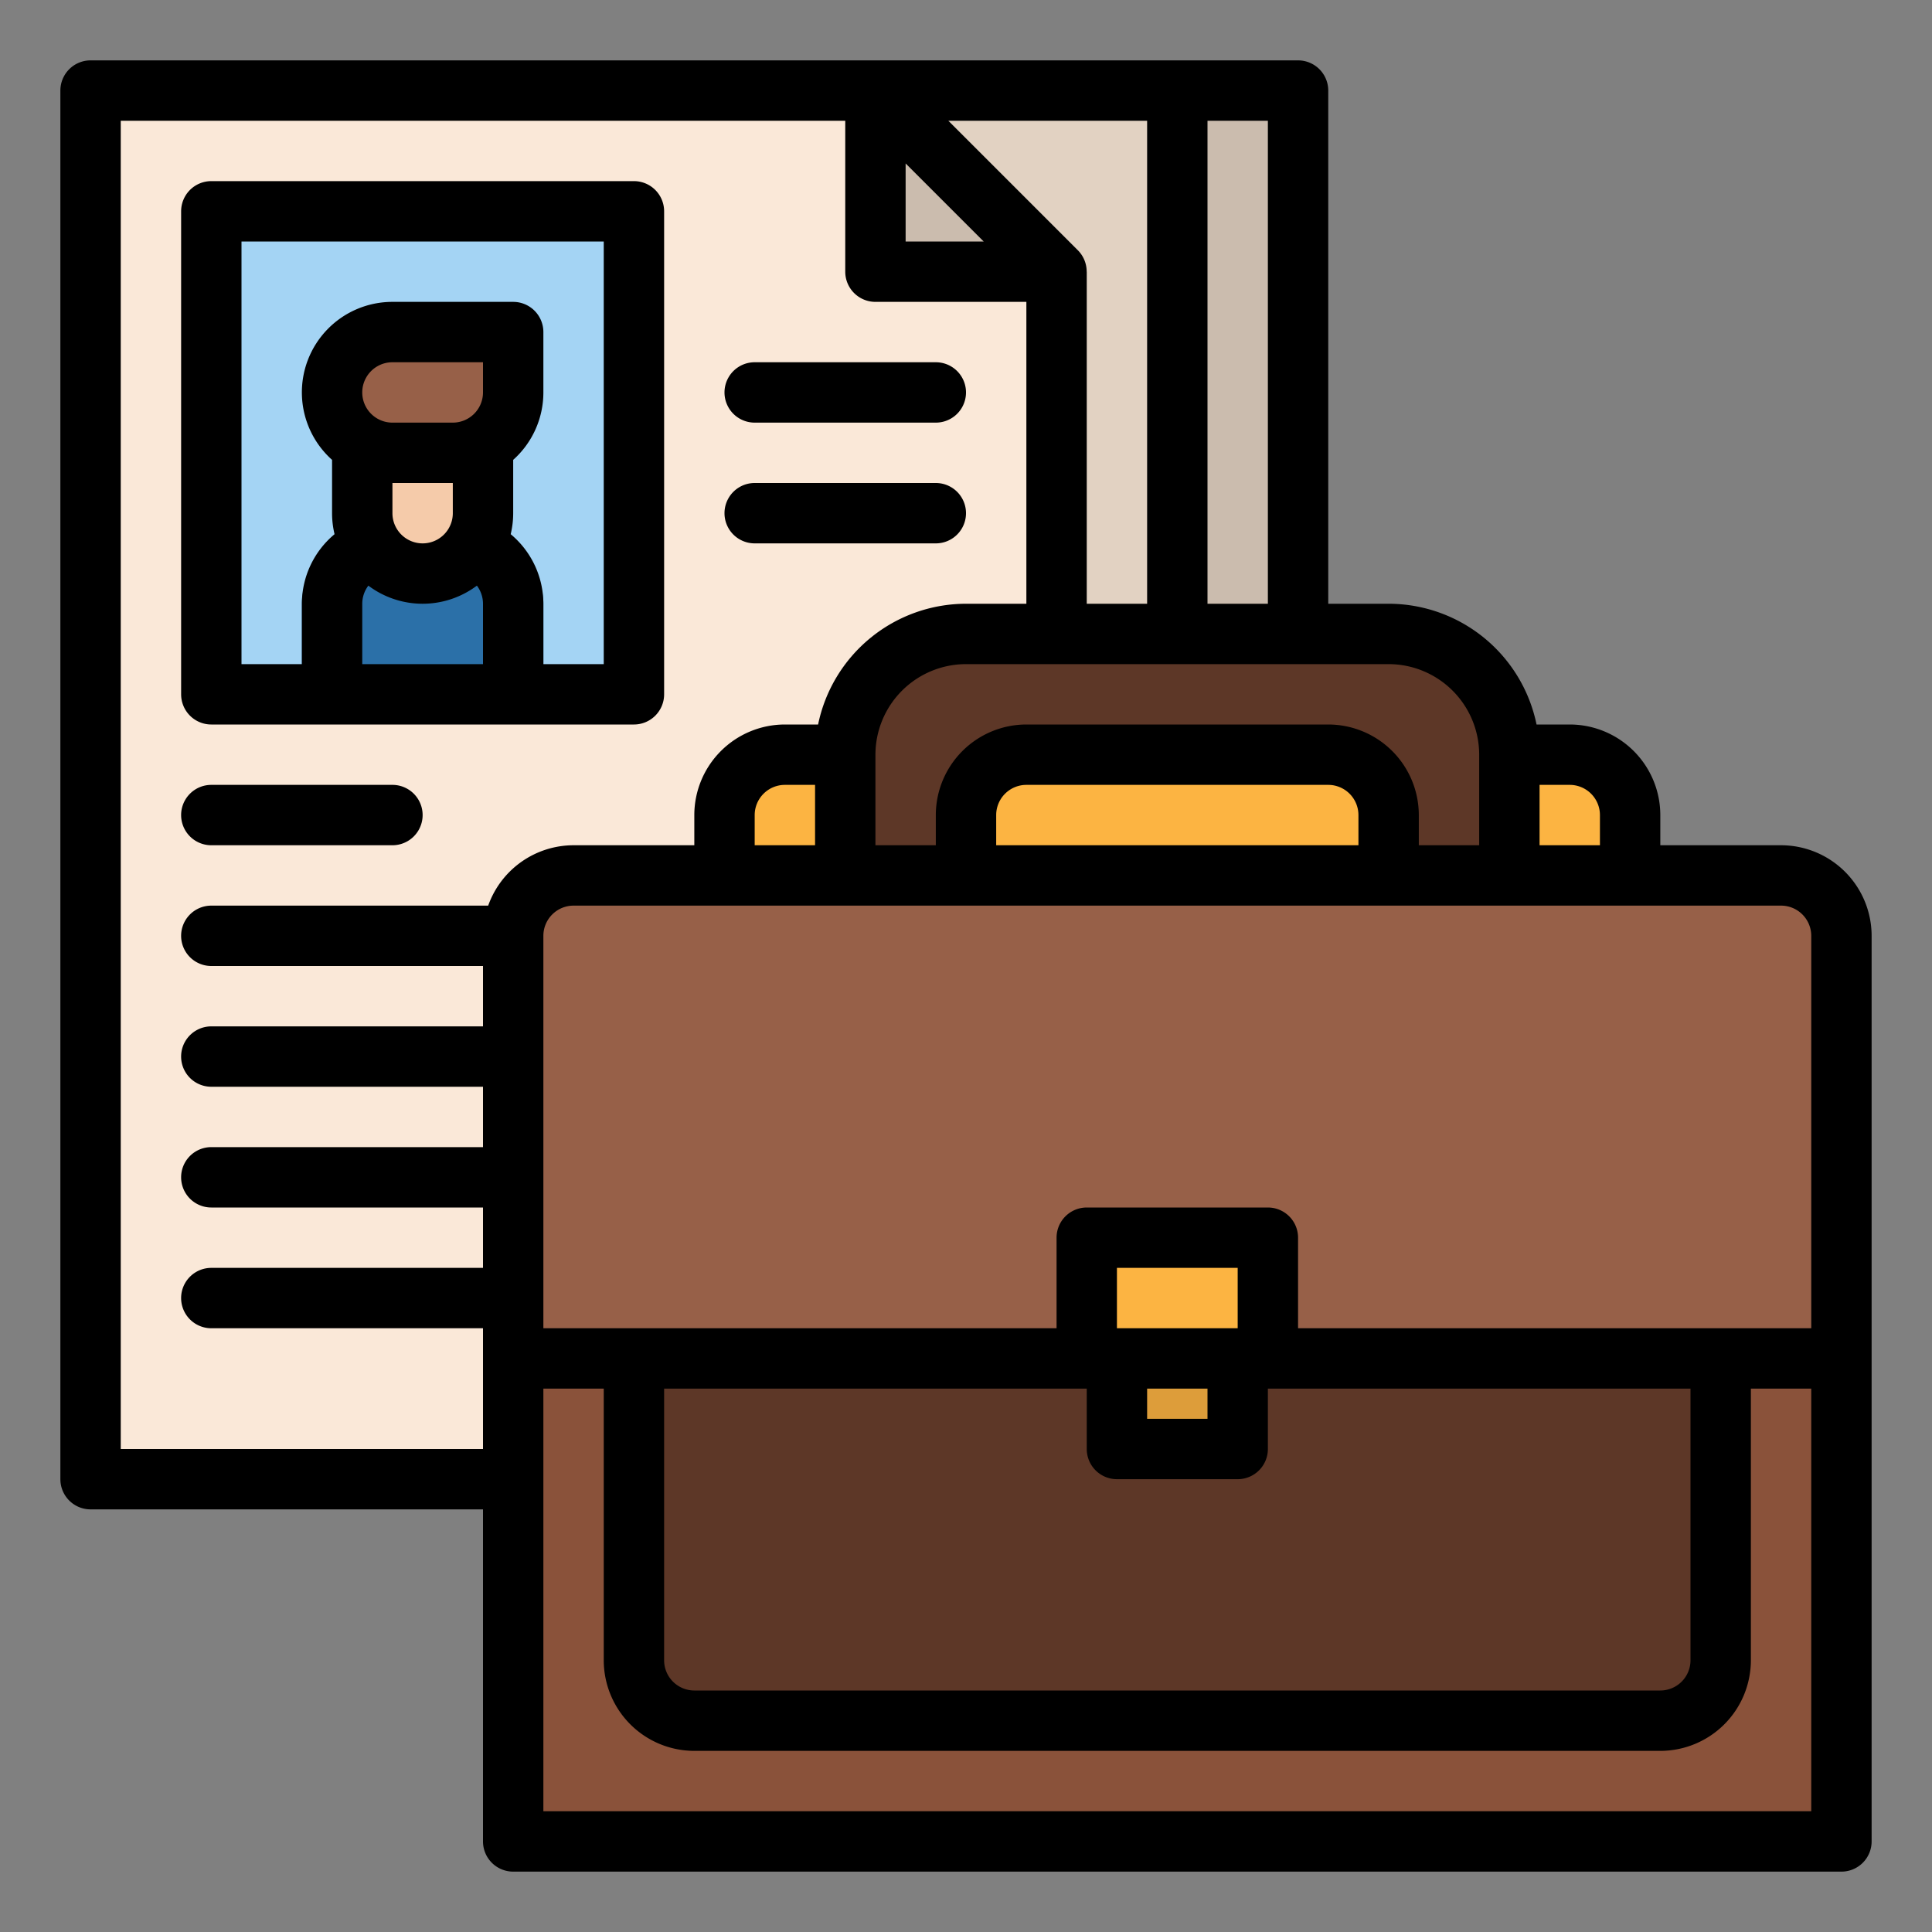 <svg id="Filled" height="512" viewBox="0 0 512 512" width="512" xmlns="http://www.w3.org/2000/svg"><rect x="0" y="0" width="512" height="512" fill="#808080" stroke="none"/><path d="m88 24h256v368h-256z" fill="#cbbcae"/><path d="m56 24h256v368h-256z" fill="#e2d2c2"/><path d="m232 24h-208v368h256v-320z" fill="#fae8d8"/><path d="m232 24v48h48z" fill="#cbbcae"/><path d="m248 200h128v32h-128z" fill="#fcb442"/><path d="m56 56h112v128h-112z" fill="#a4d4f4"/><path d="m96 144h32a16 16 0 0 1 16 16v24a0 0 0 0 1 0 0h-64a0 0 0 0 1 0 0v-24a16 16 0 0 1 16-16z" fill="#2b70a8"/><path d="m208 200h24a0 0 0 0 1 0 0v40a0 0 0 0 1 0 0h-40a0 0 0 0 1 0 0v-24a16 16 0 0 1 16-16z" fill="#fcb442"/><path d="m392 200h24a16 16 0 0 1 16 16v24a0 0 0 0 1 0 0h-40a0 0 0 0 1 0 0v-40a0 0 0 0 1 0 0z" fill="#fcb442"/><path d="m152 232h320a16 16 0 0 1 16 16v240a0 0 0 0 1 0 0h-352a0 0 0 0 1 0 0v-240a16 16 0 0 1 16-16z" fill="#8a523a"/><path d="m168 336h288a0 0 0 0 1 0 0v104a16 16 0 0 1 -16 16h-256a16 16 0 0 1 -16-16v-104a0 0 0 0 1 0 0z" fill="#5d3727"/><path d="m296 360h32v24h-32z" fill="#dd9d3a"/><path d="m400 200v48h-32v-32a16 16 0 0 0 -16-16h-80a16 16 0 0 0 -16 16v32h-32v-48a32 32 0 0 1 32-32h112a32 32 0 0 1 32 32z" fill="#5d3727"/><path d="m152 232h320a16 16 0 0 1 16 16v112a0 0 0 0 1 0 0h-352a0 0 0 0 1 0 0v-112a16 16 0 0 1 16-16z" fill="#976048"/><path d="m288 328h48v32h-48z" fill="#fcb442"/><path d="m96 104h32a0 0 0 0 1 0 0v32a16 16 0 0 1 -16 16 16 16 0 0 1 -16-16v-32a0 0 0 0 1 0 0z" fill="#f5cbaa"/><path d="m104 88h32a0 0 0 0 1 0 0v16a16 16 0 0 1 -16 16h-16a16 16 0 0 1 -16-16 16 16 0 0 1 16-16z" fill="#976048"/><path d="m24 400h104v88a8 8 0 0 0 8 8h352a8 8 0 0 0 8-8v-240a24.028 24.028 0 0 0 -24-24h-32v-8a24.027 24.027 0 0 0 -24-24h-8.8a40.067 40.067 0 0 0 -39.2-32h-16v-136a8 8 0 0 0 -8-8h-320a8 8 0 0 0 -8 8v368a8 8 0 0 0 8 8zm120 80v-112h16v72a24.027 24.027 0 0 0 24 24h256a24.027 24.027 0 0 0 24-24v-72h16v112zm160-112h16v8h-16zm24-16h-32v-16h32zm-40 16v16a8 8 0 0 0 8 8h32a8 8 0 0 0 8-8v-16h112v72a8.009 8.009 0 0 1 -8 8h-256a8.009 8.009 0 0 1 -8-8v-72zm192-120v104h-136v-24a8 8 0 0 0 -8-8h-48a8 8 0 0 0 -8 8v24h-136v-104a8.009 8.009 0 0 1 8-8h320a8.009 8.009 0 0 1 8 8zm-264-24h-16v-8a8.009 8.009 0 0 1 8-8h8zm144 0h-96v-8a8.009 8.009 0 0 1 8-8h80a8.009 8.009 0 0 1 8 8zm64-8v8h-16v-16h8a8.009 8.009 0 0 1 8 8zm-32-16v24h-16v-8a24.028 24.028 0 0 0 -24-24h-80a24.028 24.028 0 0 0 -24 24v8h-16v-24a24.028 24.028 0 0 1 24-24h112a24.028 24.028 0 0 1 24 24zm-56-40h-16v-128h16zm-32 0h-16v-88h-.02a8.008 8.008 0 0 0 -2.32-5.66l-34.34-34.34h52.68zm-64-116.687 20.687 20.687h-20.687zm-208-11.313h192v40a8 8 0 0 0 8 8h40v80h-16a40.067 40.067 0 0 0 -39.195 32h-8.805a24.027 24.027 0 0 0 -24 24v8h-32a24.039 24.039 0 0 0 -22.624 16h-73.376a8 8 0 0 0 0 16h72v16h-72a8 8 0 0 0 0 16h72v16h-72a8 8 0 0 0 0 16h72v16h-72a8 8 0 0 0 0 16h72v32h-96z"/><path d="m56 192h112a8 8 0 0 0 8-8v-128a8 8 0 0 0 -8-8h-112a8 8 0 0 0 -8 8v128a8 8 0 0 0 8 8zm72-88a8.009 8.009 0 0 1 -8 8h-16a8 8 0 0 1 0-16h24zm-8 24v8a8 8 0 0 1 -16 0v-8zm-24 32a7.975 7.975 0 0 1 1.619-4.8 23.951 23.951 0 0 0 28.762 0 7.975 7.975 0 0 1 1.619 4.8v16h-32zm-32-96h96v112h-16v-16a24.021 24.021 0 0 0 -8.659-18.432 23.939 23.939 0 0 0 .659-5.568v-14.131a23.941 23.941 0 0 0 8-17.869v-16a8 8 0 0 0 -8-8h-32a23.986 23.986 0 0 0 -16 41.869v14.131a23.939 23.939 0 0 0 .659 5.568 24.021 24.021 0 0 0 -8.659 18.432v16h-16z"/><path d="m200 112h48a8 8 0 0 0 0-16h-48a8 8 0 0 0 0 16z"/><path d="m200 144h48a8 8 0 0 0 0-16h-48a8 8 0 0 0 0 16z"/><path d="m56 224h48a8 8 0 0 0 0-16h-48a8 8 0 0 0 0 16z"/></svg>